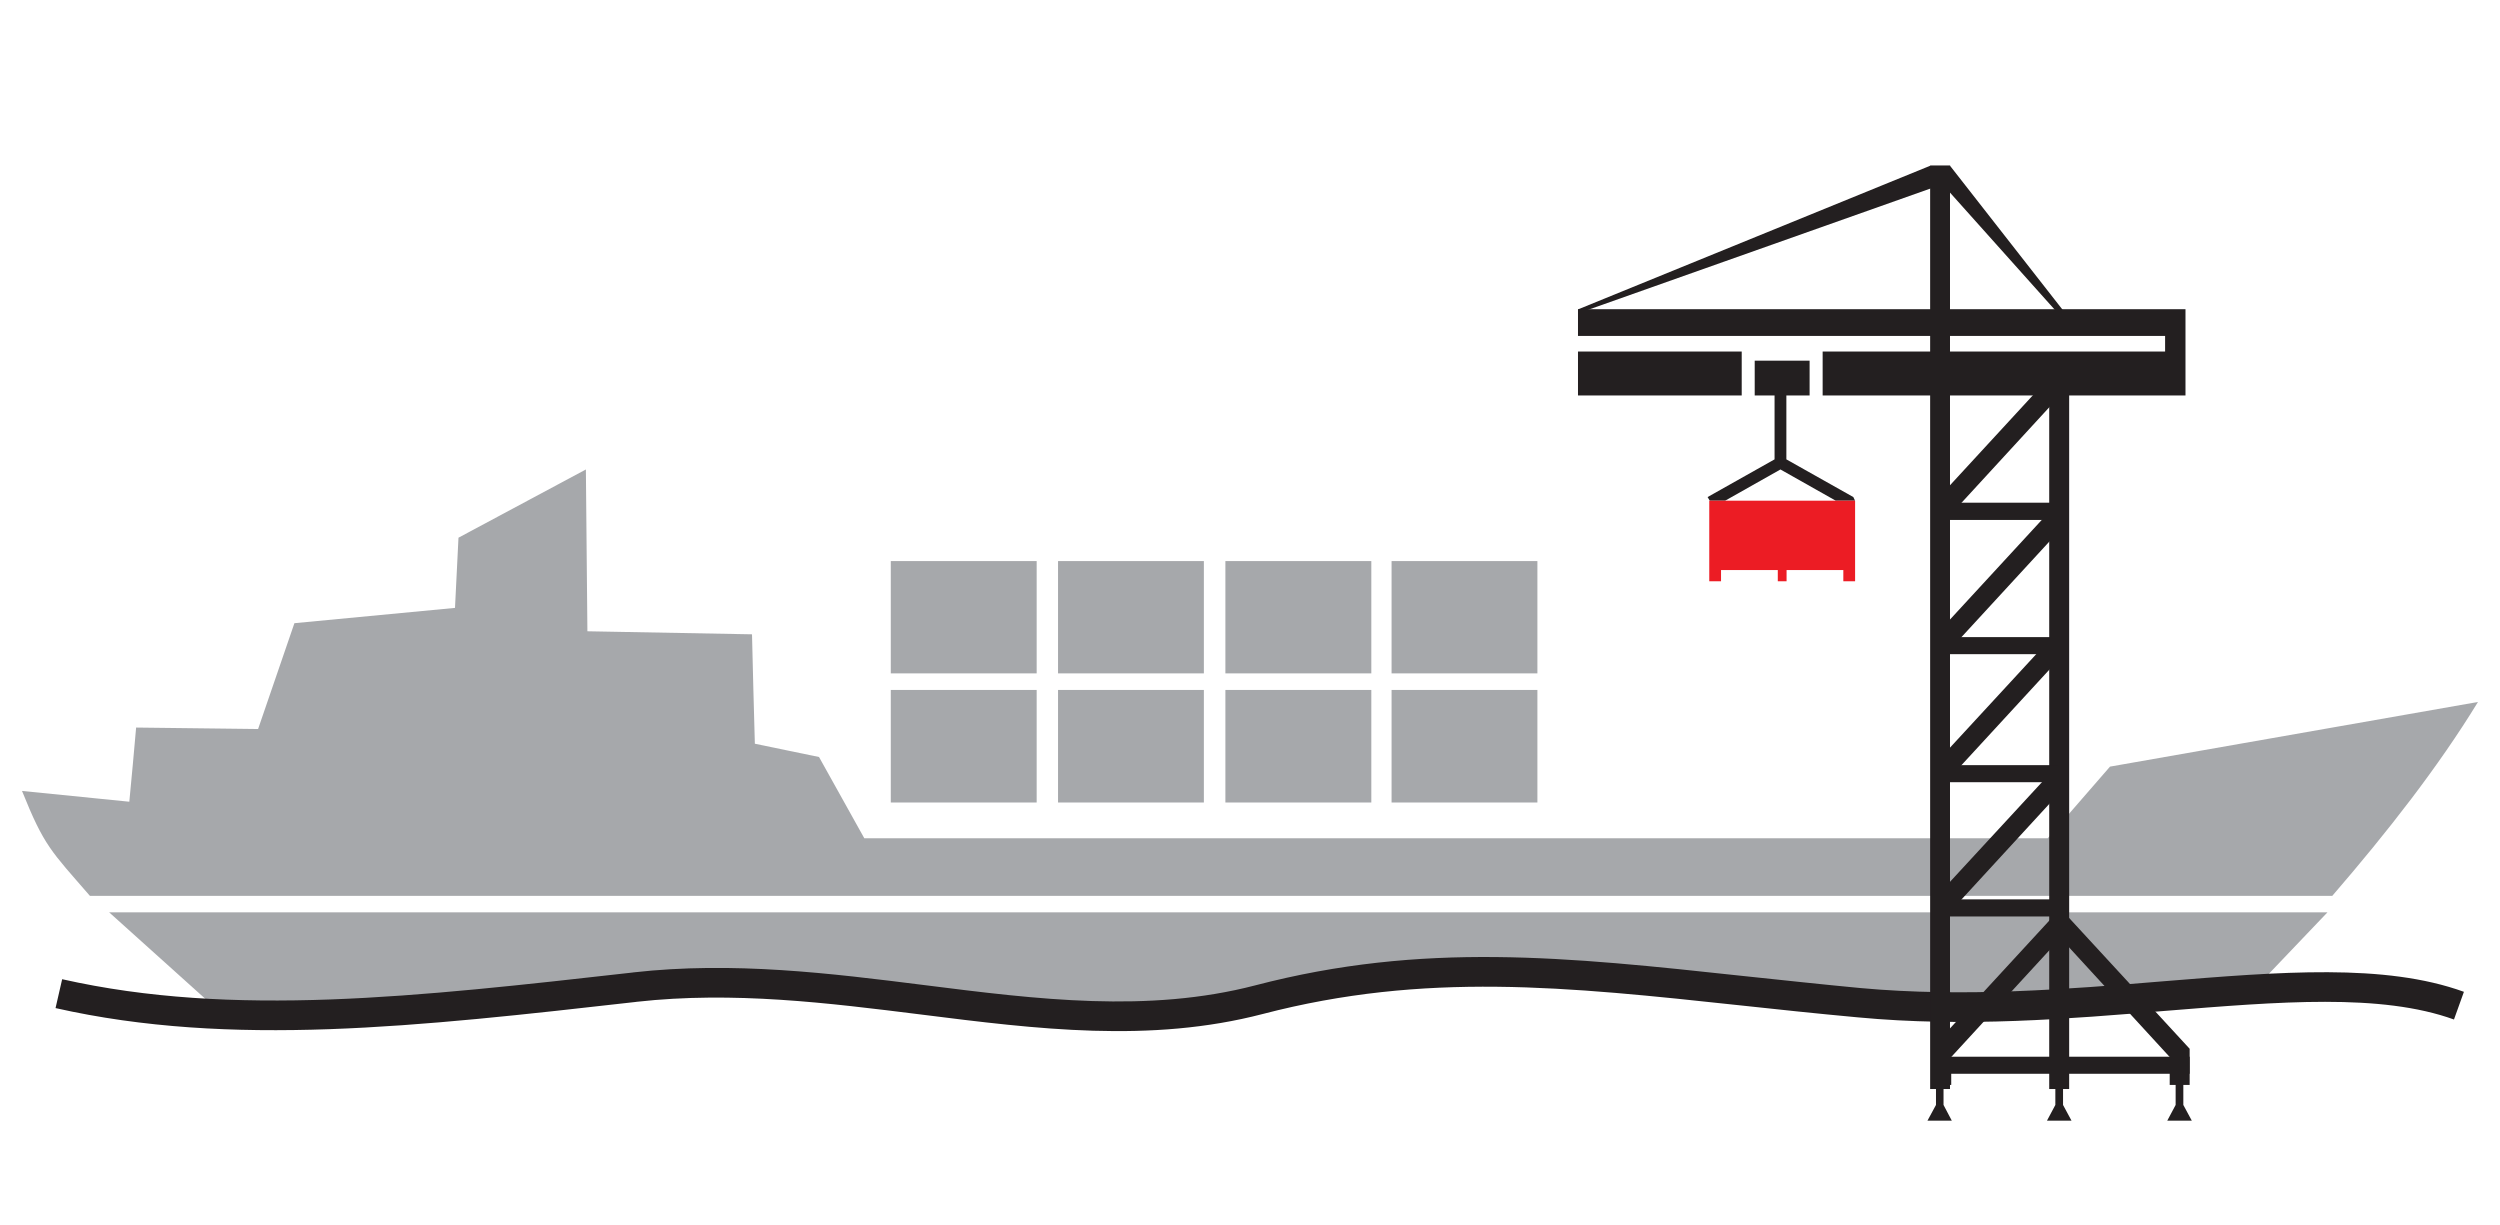 <?xml version="1.0" encoding="utf-8"?>
<!-- Generator: Adobe Illustrator 15.0.2, SVG Export Plug-In . SVG Version: 6.00 Build 0)  -->
<!DOCTYPE svg PUBLIC "-//W3C//DTD SVG 1.1//EN" "http://www.w3.org/Graphics/SVG/1.1/DTD/svg11.dtd">
<svg version="1.1" id="Layer_1" xmlns="http://www.w3.org/2000/svg" xmlns:xlink="http://www.w3.org/1999/xlink" x="0px" y="0px"
	 width="51px" height="25px" viewBox="0 0 51 25" enable-background="new 0 0 51 25" xml:space="preserve">
<g>
	<path fill-rule="evenodd" clip-rule="evenodd" fill="#A6A8AB" d="M50.551,14.32c-2.502,0.439-5.007,0.879-7.507,1.319
		c-0.424,0.487-0.848,0.975-1.27,1.462c-8.045,0-16.092,0-24.142,0c-0.307-0.551-0.615-1.106-0.924-1.658
		c-0.436-0.092-0.873-0.18-1.309-0.271c-0.021-0.744-0.041-1.489-0.058-2.232c-1.12-0.021-2.241-0.042-3.358-0.062
		c-0.01-1.1-0.02-2.201-0.031-3.301c-0.865,0.465-1.732,0.927-2.599,1.392c-0.023,0.478-0.048,0.954-0.071,1.432
		c-1.094,0.104-2.183,0.207-3.276,0.312c-0.247,0.721-0.493,1.438-0.741,2.159c-0.829-0.01-1.658-0.021-2.488-0.03
		c-0.043,0.504-0.091,1.008-0.139,1.513c-0.73-0.073-1.459-0.146-2.189-0.22c0.453,1.127,0.589,1.222,1.385,2.14
		c15.248,0,30.496,0,45.745,0C48.717,16.956,49.744,15.64,50.551,14.32"/>
	<path fill-rule="evenodd" clip-rule="evenodd" fill="#A6A8AB" d="M47.48,18.612H2.227l2.314,2.081
		c2.576,0.104,5.332-0.207,8.412-0.556c4.447-0.504,8.647,1.32,12.727,0.255c4.081-1.063,7.45-0.387,12.243,0.061
		c2.863,0.268,5.662-0.125,8.058-0.269L47.48,18.612z"/>
	<path fill="#231F20" d="M1.268,19.976c3.48,0.785,7.221,0.362,11.634-0.136l0.018-0.003c2.037-0.229,4.015,0.017,5.946,0.26
		c2.306,0.292,4.557,0.572,6.739,0.005c3.425-0.895,6.337-0.583,9.973-0.19c0.771,0.081,1.577,0.169,2.373,0.244
		c2.124,0.195,4.24,0.023,6.17-0.137c2.399-0.195,4.525-0.372,6.143,0.214l-0.203,0.565c-1.489-0.538-3.557-0.365-5.89-0.176h-0.002
		c-1.951,0.163-4.085,0.339-6.272,0.132c-0.87-0.08-1.642-0.163-2.383-0.243c-3.575-0.384-6.439-0.69-9.756,0.175
		c-2.294,0.597-4.6,0.309-6.962,0.011c-1.898-0.237-3.835-0.48-5.809-0.26l-0.02,0.003c-4.465,0.505-8.252,0.934-11.834,0.125
		L1.268,19.976z"/>
	<rect x="18.172" y="14.075" fill-rule="evenodd" clip-rule="evenodd" fill="#A6A8AB" width="2.976" height="2.296"/>
	<rect x="21.584" y="14.075" fill-rule="evenodd" clip-rule="evenodd" fill="#A6A8AB" width="2.975" height="2.296"/>
	<rect x="24.998" y="14.075" fill-rule="evenodd" clip-rule="evenodd" fill="#A6A8AB" width="2.977" height="2.296"/>
	<rect x="18.172" y="11.446" fill-rule="evenodd" clip-rule="evenodd" fill="#A6A8AB" width="2.976" height="2.291"/>
	<rect x="21.584" y="11.446" fill-rule="evenodd" clip-rule="evenodd" fill="#A6A8AB" width="2.975" height="2.291"/>
	<rect x="24.998" y="11.446" fill-rule="evenodd" clip-rule="evenodd" fill="#A6A8AB" width="2.977" height="2.291"/>
	<rect x="28.388" y="14.075" fill-rule="evenodd" clip-rule="evenodd" fill="#A6A8AB" width="2.975" height="2.296"/>
	<rect x="28.388" y="11.446" fill-rule="evenodd" clip-rule="evenodd" fill="#A6A8AB" width="2.975" height="2.291"/>
	<path fill-rule="evenodd" clip-rule="evenodd" fill="#231F20" d="M41.804,7.407h0.407v14.809h-0.407V7.407z M39.375,3.38h0.405
		v18.836h-0.405V3.38z"/>
	<rect x="39.445" y="21.557" fill-rule="evenodd" clip-rule="evenodd" fill="#231F20" width="5.224" height="0.348"/>
	<polygon fill-rule="evenodd" clip-rule="evenodd" fill="#231F20" points="44.669,21.395 44.669,22.132 44.262,22.132 
		44.262,21.563 42.035,19.137 41.929,18.646 39.397,21.395 39.397,22.132 39.805,22.132 39.805,21.563 42.035,19.137 42.136,18.646 
			"/>
	<rect x="39.445" y="18.347" fill-rule="evenodd" clip-rule="evenodd" fill="#231F20" width="2.546" height="0.349"/>
	<polygon fill-rule="evenodd" clip-rule="evenodd" fill="#231F20" points="42.035,16.15 41.929,15.66 39.397,18.404 39.805,18.577 	
		"/>
	<path fill-rule="evenodd" clip-rule="evenodd" fill="#231F20" d="M35.531,8.067h-3.34V7.171h3.34V8.067z M35.193,10.214h2.256
		l-1.128-0.637L35.193,10.214z M35.797,7.357h1.119v0.71h-0.474v1.304l1.366,0.769l0.035,0.074h-2.975h0.011l-0.044-0.074
		l1.366-0.769V8.067h-0.405V7.357z M44.584,8.067h-7.402V7.171h6.986V6.853H32.191V6.308h12.393V8.067z"/>
	<polygon fill-rule="evenodd" clip-rule="evenodd" fill="#231F20" points="39.375,3.38 39.381,3.38 39.78,3.38 39.786,3.38 
		39.784,3.386 42.277,6.575 42.117,6.542 39.601,3.729 39.573,3.778 32.395,6.321 32.229,6.354 32.191,6.312 39.379,3.38 	"/>
	<polygon fill-rule="evenodd" clip-rule="evenodd" fill="#231F20" points="39.32,22.862 39.817,22.862 39.648,22.541 39.648,22.064 
		39.494,22.064 39.494,22.541 	"/>
	<polygon fill-rule="evenodd" clip-rule="evenodd" fill="#231F20" points="41.758,22.862 42.259,22.862 42.086,22.541 
		42.086,22.064 41.929,22.064 41.929,22.541 	"/>
	<polygon fill-rule="evenodd" clip-rule="evenodd" fill="#231F20" points="44.212,22.862 44.713,22.862 44.54,22.541 44.54,22.064 
		44.383,22.064 44.383,22.541 	"/>
	<rect x="39.445" y="15.609" fill-rule="evenodd" clip-rule="evenodd" fill="#231F20" width="2.546" height="0.348"/>
	<polygon fill-rule="evenodd" clip-rule="evenodd" fill="#231F20" points="42.035,13.413 41.929,12.922 39.397,15.667 
		39.805,15.836 	"/>
	<rect x="39.445" y="12.997" fill-rule="evenodd" clip-rule="evenodd" fill="#231F20" width="2.546" height="0.348"/>
	<polygon fill-rule="evenodd" clip-rule="evenodd" fill="#231F20" points="42.035,10.8 41.929,10.306 39.397,13.054 39.805,13.224 	
		"/>
	<rect x="39.445" y="10.255" fill-rule="evenodd" clip-rule="evenodd" fill="#231F20" width="2.546" height="0.352"/>
	<polygon fill-rule="evenodd" clip-rule="evenodd" fill="#231F20" points="42.035,8.058 41.929,7.566 39.397,10.315 39.805,10.485 	
		"/>
	<polygon fill-rule="evenodd" clip-rule="evenodd" fill="#EC1C24" points="37.844,10.214 37.844,11.53 37.844,11.629 37.844,11.858 
		37.604,11.858 37.604,11.629 36.446,11.629 36.446,11.858 36.267,11.858 36.267,11.629 35.109,11.629 35.109,11.858 34.869,11.858 
		34.869,11.629 34.869,11.53 34.869,10.214 34.88,10.214 	"/>
</g>
</svg>
